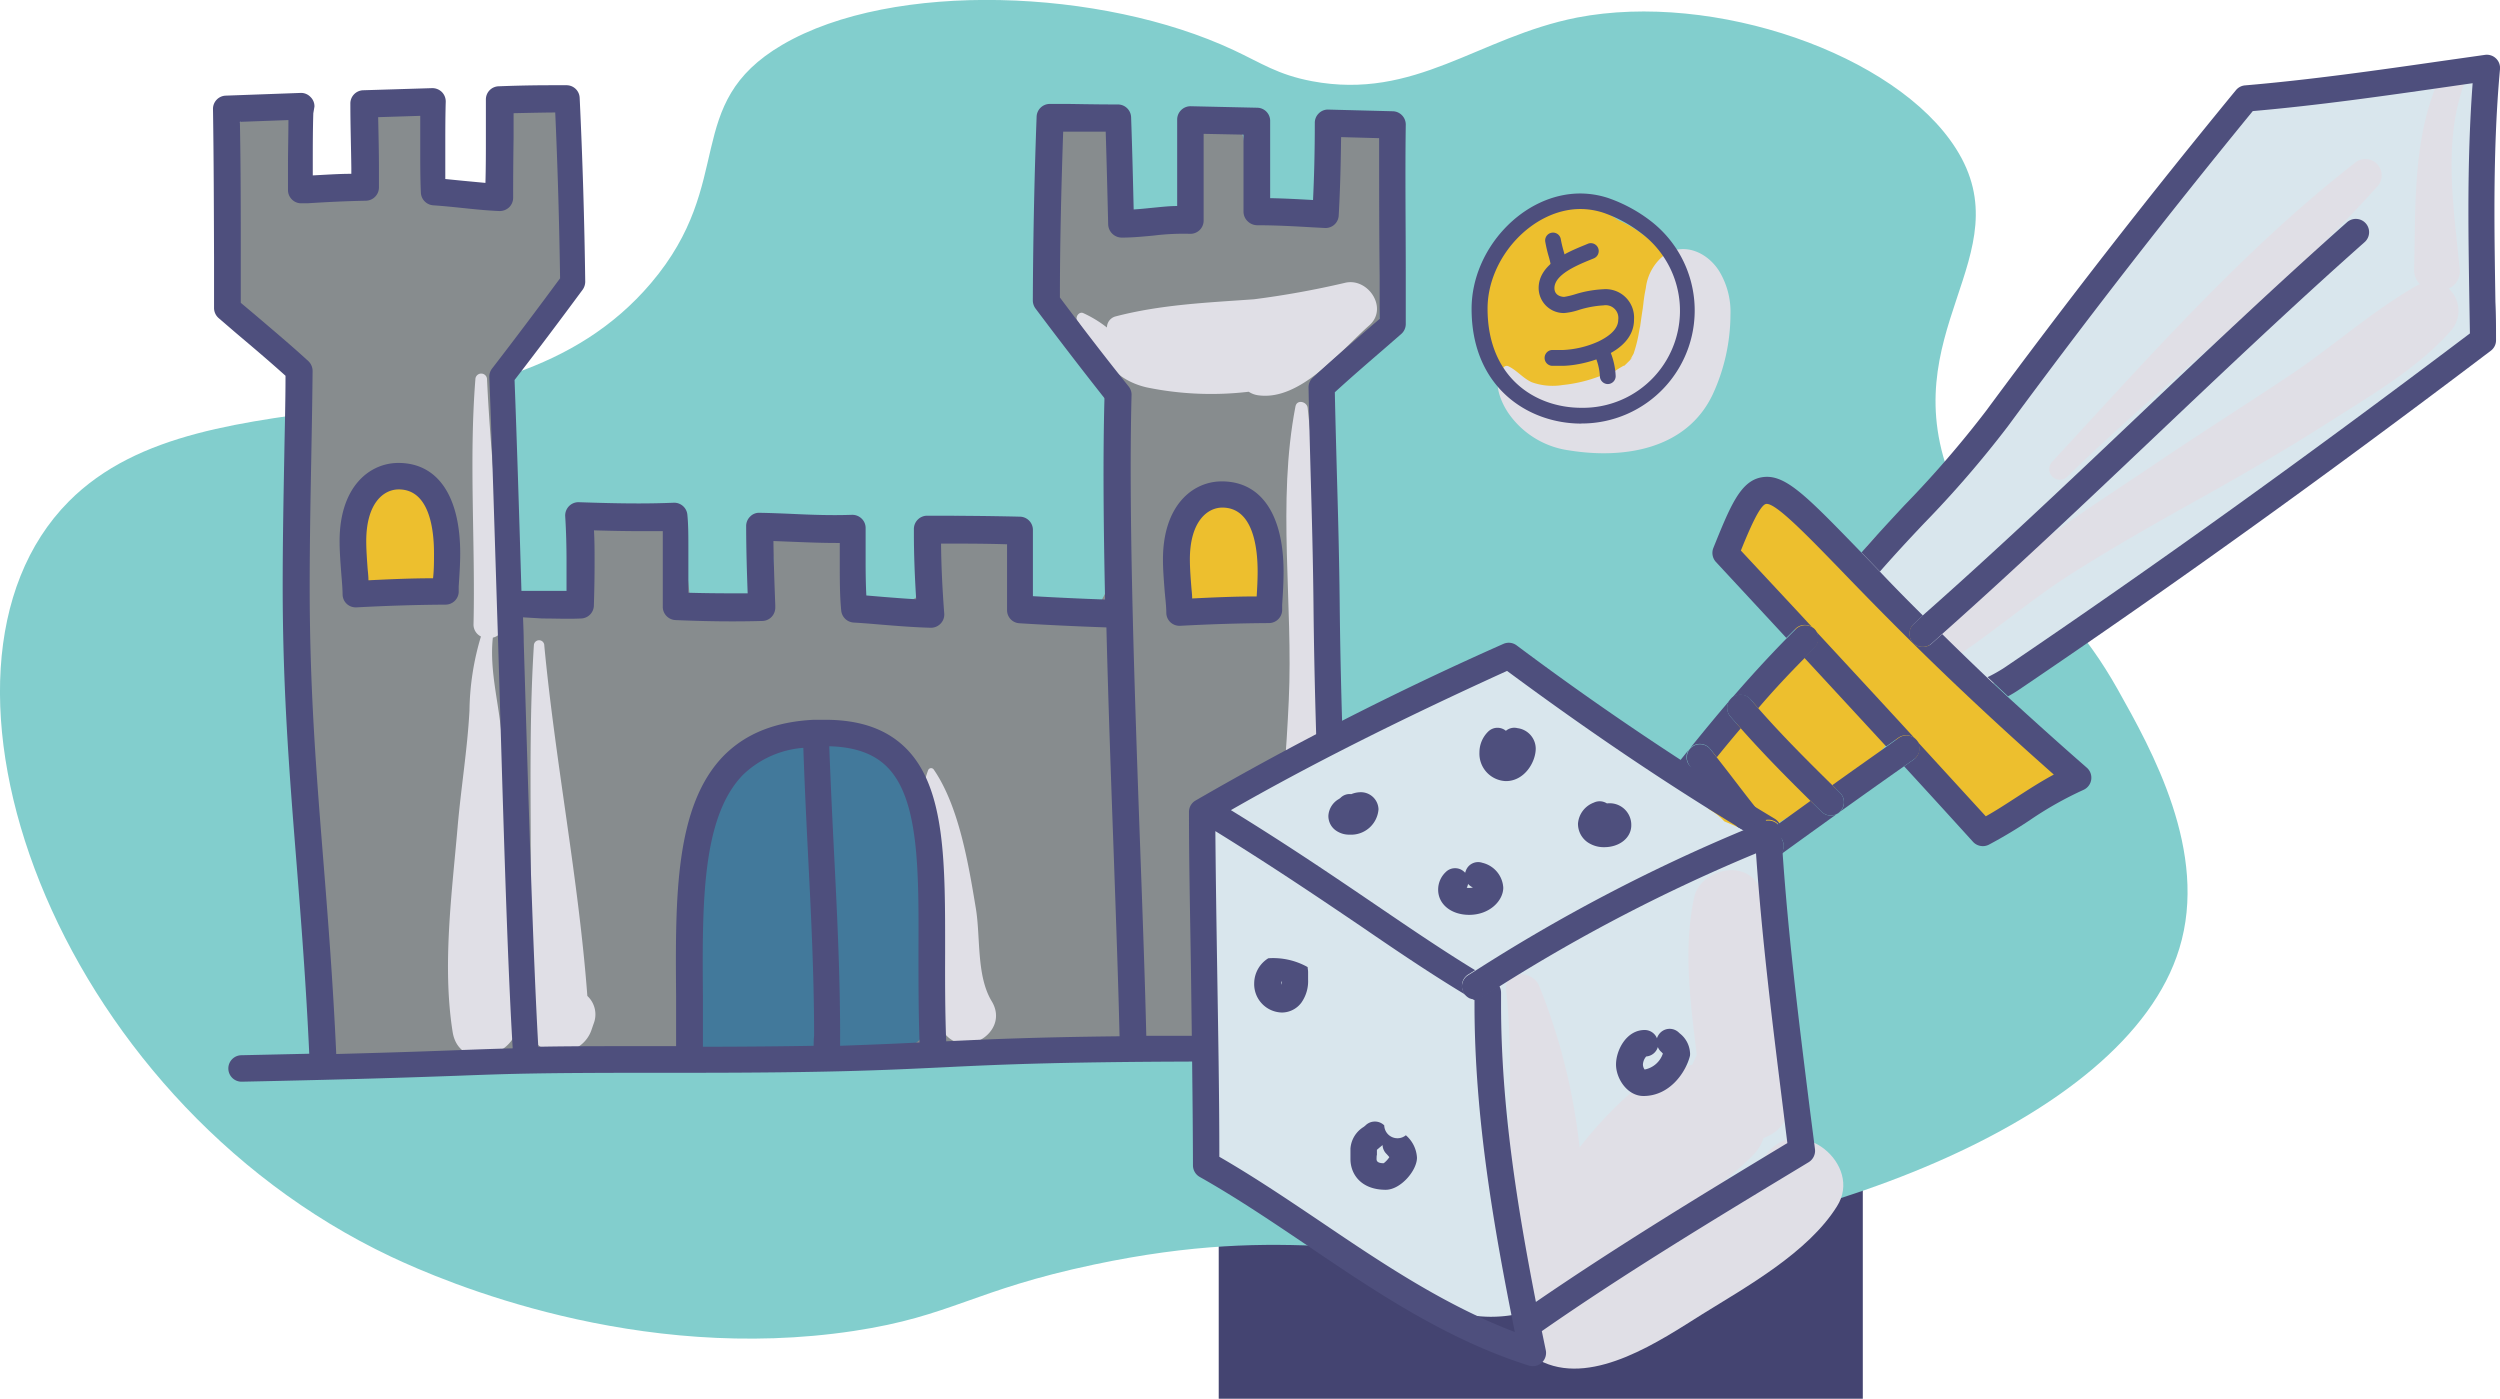<svg xmlns="http://www.w3.org/2000/svg" viewBox="0 0 283.35 158.53"><defs><style>.cls-1{isolation:isolate;}.cls-2{fill:#444471;}.cls-3{fill:#82cecd;}.cls-4{fill:#878c8e;}.cls-5,.cls-6{fill:#d9e6ed;}.cls-5{stroke:#d9e6ed;stroke-miterlimit:10;}.cls-7{fill:#edbf2e;}.cls-8{fill:#42799b;}.cls-9{fill:#e0dfe6;mix-blend-mode:multiply;}.cls-10{fill:#4e4f7d;}</style></defs><title>castle</title><g class="cls-1"><g id="Réteg_12" data-name="Réteg 12"><rect class="cls-2" x="138.13" y="131.53" width="73" height="27"/></g><g id="Réteg_11" data-name="Réteg 11"><path class="cls-3" d="M351.48,376.54c-18.8.91-28.26-3.46-50.59,1.25-13.84,2.92-16.08,5.84-27.25,7.53-24.58,3.72-46.26-5.49-52.46-8.42-38.39-18.17-55.53-66.42-36.52-85.59,15.71-15.83,48.81-4.49,66-24.76,9.77-11.52,3.38-20.26,14.87-27,12.55-7.35,36.28-6.37,51.14.59,3.19,1.49,5,2.79,8.89,3.53,11.73,2.21,18.84-5,30.05-7.21,15.5-3,36.13,4.13,42.94,14.84,7.73,12.16-7.46,20.85-.36,38,4.35,10.52,11.08,9.74,18.73,23.36,3.81,6.79,10.32,18.38,6.95,29.33C417.76,362,380.36,375.15,351.48,376.54Z" transform="translate(-176.87 -234.47)"/></g><g id="Réteg_3" data-name="Réteg 3"><path class="cls-4" d="M333.25,273.6c-.1-4.08.25-8.17.3-12.28a4.63,4.63,0,0,1,.89-2.8,6.41,6.41,0,0,0-.78-.69c-.08-1.32-.12-2.65-.14-4,1.88-1.52,1.28-5.39-1.82-5.39a2.78,2.78,0,0,0-2,.8A2.75,2.75,0,0,0,327.5,252c0,1.9.06,3.78.17,5.66a2.89,2.89,0,0,0-1.26-.26,78.2,78.2,0,0,1-8.17.17c0-2.38-.35-5-.35-6.68,0-3.91-5.7-3.81-6,0a43.62,43.62,0,0,0-.35,7.3.61.61,0,0,0-.07.1c-1,.95-4.62,1.13-7.12.93-.12-.12-.25-.25-.38-.36-.05-.59-.07-1.19-.1-1.78a2.84,2.84,0,0,0-1.54-2.5,18.85,18.85,0,0,0,.05-4.57c-.55-3.81-6.33-2.19-5.78,1.59.26,1.79-.39,4-.42,5.78,0,.56,0,1.14,0,1.72a6.58,6.58,0,0,0-1.27,7c-.06.08-.11.18-.17.27,2.59,4.94,6.77,8.6,7.56,14.51a15.55,15.55,0,0,1,1.14,5.85,4.16,4.16,0,0,1-.81,2.58,3.2,3.2,0,0,1,.13.63,34.19,34.19,0,0,1-.11,10.1,6.57,6.57,0,0,1-1,2.55c.05.3.11.6.17.91l0,.2c-.46,0-.91.1-1.36.15a4.61,4.61,0,0,1-3.07.86c-2.48-.15-5.15-2.64-4.68-5.3.1-.59.19-1.17.25-1.76l-.07,0a3,3,0,0,0-2.2-2.73,3.18,3.18,0,0,0-1.1-.06,5.52,5.52,0,0,0-5.79-1.67,6.52,6.52,0,0,0-1.09.47c0,1.62,0,3.23,0,4.85a4.72,4.72,0,0,1-2.55,4c.05.19.11.38.15.57l-1.45,0a4.8,4.8,0,0,1-1.46.14,4.87,4.87,0,0,1-1.16-.23l-1.43,0-.09-.75a5.46,5.46,0,0,1-2-4.29v-2.55a5.52,5.52,0,0,0-4.32-2,6.52,6.52,0,0,0-4.33,1.87,17.11,17.11,0,0,0,.35,1.79,4.8,4.8,0,0,1-1.74,4.81l.12,1h-2.13l-.17.05a4.88,4.88,0,0,1-2.09-.05h-3.28c-.11-1.18-.24-2.37-.4-3.55a2,2,0,0,1-.11-.32,18.58,18.58,0,0,1-.45-2.34,6.3,6.3,0,0,0-5.91-3.23c-4-.61-8.5,2.36-6.66,7.15a5.73,5.73,0,0,1,.48,1.72c-1.6-.14-3.19-.3-4.79-.5a4.56,4.56,0,0,0-3.25.75c-.29-1.69-.61-3.38-1-5.05a47.19,47.19,0,0,0-.26-12.34A40,40,0,0,1,240,267.33a5,5,0,0,0,.92-2.06c2.12-2.42,1.53-5.88-.39-8,0-3-.07-5.94-.27-8.91-.24-3.83-6.25-3.86-6,0,.16,2.43.24,4.85.26,7.27a6.69,6.69,0,0,0-1.18.57,3.58,3.58,0,0,1-3.47.52,6,6,0,0,0-2.8-.12,7.71,7.71,0,0,0-1.74-.67c-.15-2.26-.24-4.52-.25-6.78,0-3.86-6-3.87-6,0q0,3.21.23,6.42a34.12,34.12,0,0,0-9.09,1.14,34.18,34.18,0,0,0-.44-4.39c1.79-1.93.2-5.9-2.94-5h0a3,3,0,0,0-3.46,3.49c-.36,1.1-.55,2.34-.9,3.61a10,10,0,0,0,.82,7c0,.05-.07.1-.1.16a9.37,9.37,0,0,0,.16,9.27c2.06,3.33,4.8,3.51,8.2,4.39-.84,6.56-.4,13.49-.15,19.89.08,2,.2,4,.32,6a5.16,5.16,0,0,0-.44,2.12l.61,47c.07,4.82,6.44,8.14,10,4.46a34,34,0,0,0,7.11-.57,2.07,2.07,0,0,0,.86-.37c.56.08,1.08.15,1.49.18l3,.18a5.82,5.82,0,0,0,7.17,1.15c.21-.11.43-.2.64-.29a8.09,8.09,0,0,1,1.74-.38q12.09.45,24.17.15c11.61-.31,23.18-1.18,34.7-2.51,5.39.29,10.75.32,16.12.1a5.43,5.43,0,0,0,5.18,3.17c4.49,0,6.37-4.06,5.63-7.46a5.36,5.36,0,0,0,.1-3.59,44.44,44.44,0,0,1-2.4-16.26,5,5,0,0,0,1.74-4.52,330.51,330.51,0,0,1-1.23-33.45,5.36,5.36,0,0,0-2.58-4.9q.14-3.23.37-6.44A16.89,16.89,0,0,0,333.25,273.6Z" transform="translate(-176.87 -234.47)"/></g><g id="Réteg_4" data-name="Réteg 4"><path class="cls-5" d="M453.38,243.22a10.12,10.12,0,0,0-3.42.18l-.84.19a9.6,9.6,0,0,0-6.57,1.21c-.31.2-.61.41-.9.64s-.83.15-1.25.2l-.51.06a7.3,7.3,0,0,0-2-.37,10.27,10.27,0,0,0-10,4.77l-1,2.39c0,.08,0,.16-.05.24-1.51,1.71-2.62,3.75-4,5.56-1.75,2.34-3.89,4.4-5.69,6.7-1.27,1.62-2.43,3.31-3.54,5a2.8,2.8,0,0,0-3.34,1.28c-2.07,3.44-4.06,6.92-6,10.42a1.58,1.58,0,0,1-.15.12,11.55,11.55,0,0,0-4.73,7,9,9,0,0,0-3,3.16l-.15.1c-.56.34-1.13.63-1.71.93l-.55.19c-4.75,1.6-7.84,5.9-7.16,11,.6,4.48,4.87,9.19,9.82,8.67.91-.1,1.79-.23,2.65-.4v0l.26-.1a17.56,17.56,0,0,0,4.78-1.68,13.27,13.27,0,0,0,1.52-.64,24.91,24.91,0,0,0,6.56-5,11.38,11.38,0,0,0,1-1.22,90.48,90.48,0,0,0,17.62-13.28,66,66,0,0,0,11.34-8.66c3.22-3,7.68-3.35,10.75-6.42l.26-.28a3.08,3.08,0,0,0,1.49-.65c2.46-1.94,2.38-4.93,2.31-7.79-.08-3.19-.18-6.38-.27-9.57l.27-1.11a10.83,10.83,0,0,0,.3-2.54,2.77,2.77,0,0,0,.71-1.8q.06-3.18.14-6.36C458.45,242.5,455.1,241.77,453.38,243.22Z" transform="translate(-176.87 -234.47)"/><path class="cls-6" d="M454.06,265.84a18.38,18.38,0,0,0-6.17,4.09,67.12,67.12,0,0,1-8,4.32,3.3,3.3,0,0,0-2,2.33c-.84.58-1.64,1.22-2.46,1.89a3.52,3.52,0,0,0-1.21,1.78c-.34.21-.68.42-1,.61-1.69,1-3.41,1.82-5.07,2.74a4.26,4.26,0,0,0-1,.12c-2.52.62-4.62,2.93-6.27,4.8a41.86,41.86,0,0,1-6,5.62c-4.09,3.13-.73,9,4,6.91a18.58,18.58,0,0,0,6.81-5.13,7.91,7.91,0,0,0,.9-.3,11,11,0,0,0,3.88-2.9,3.69,3.69,0,0,0,.81-.38l4.79-3.21a4.31,4.31,0,0,0,.91-.83,87.54,87.54,0,0,0,8.33-5.37c1.86-1.45,3.77-2.9,5.49-4.53.71-.66,1.38-1.48,2.09-2.28,1.71-1.13,3.39-2.31,5-3.59C461.09,270.08,457.69,264.51,454.06,265.84Z" transform="translate(-176.87 -234.47)"/></g><g id="Réteg_5" data-name="Réteg 5"><path class="cls-7" d="M408.48,319.5c-4.43-2.12-6.9-5.49-10.3-8.59-1.51-1.87-3-3.77-4.58-5.59a23.48,23.48,0,0,0-2.11-2,27.14,27.14,0,0,0-3.09-3,8,8,0,0,1-1.06-1.54l-.24-.62a3.12,3.12,0,0,0-2.25-2c-1.3-2.19-2.9-4.32-5.13-4.9a4.65,4.65,0,0,0-4.51,1.16,3.07,3.07,0,0,0-1.15,1.75,4.86,4.86,0,0,0-.25.79,3.11,3.11,0,0,0,1.38,3.38l0,0a32,32,0,0,0,7.52,9.81c-4.41,1.13-6.49,5.69-9.66,9.08A11.74,11.74,0,0,0,370,322l-.1.05a28.83,28.83,0,0,1-3.07,1.94,2.91,2.91,0,0,0-.28,4.87l0,.08a3.16,3.16,0,0,0-2.35-1.1,10.77,10.77,0,0,0-2.68.31,2.61,2.61,0,0,0-2.7.14c-.64.43-1.27.79-1.82,1.17a2.57,2.57,0,0,0-2.28,2.1v0c-2.57,2.24-4,5.29-2.48,8.63a4.37,4.37,0,0,0,4.29,2.56c1.56,2.2,4,3.5,7.62,2.85a10.39,10.39,0,0,0,1.86-.54,2.71,2.71,0,0,0,2.83-1.47c3.8-2.51,6.67-6.8,2.78-10.34l.87-3.34a5.44,5.44,0,0,0,1.52-.18,19.55,19.55,0,0,0,5.34-2.55A36.82,36.82,0,0,0,389,320.6l.36-.34.18-.18a17.94,17.94,0,0,0,1.33-1.41l.21-.22h0c.12-.14.24-.28.35-.43a36,36,0,0,0,7.28,5.9c.49.73,1,1.48,1.4,2.25,1.28,2.3,3.76,1.72,4.9.06a11.74,11.74,0,0,0,3.52-1.54C410.25,323.57,410.61,320.52,408.48,319.5Z" transform="translate(-176.87 -234.47)"/><path class="cls-7" d="M367.14,268.62a5.45,5.45,0,0,0-2.62-6.32,13.41,13.41,0,0,0-4.24-2.87l-.95-.63a7.12,7.12,0,0,0-6.56-.71h-.3a3.94,3.94,0,0,0-3.41,2.25,13.22,13.22,0,0,0-3.75,5.67c-.88,2.77-1.84,6.7,0,9.24a15,15,0,0,0,8.53,5,3.14,3.14,0,0,0,.9.81c2.86,1.7,5.75,0,8-2.71a9,9,0,0,0,4.32-9.55Z" transform="translate(-176.87 -234.47)"/><path class="cls-7" d="M320.12,298.52c-.12-.26-.23-.51-.35-.76a19.33,19.33,0,0,0-.36-4.29,3.92,3.92,0,0,0-2.79-2.79,4.12,4.12,0,0,0-3.89,1,5,5,0,0,0-1.79,4.34,4.55,4.55,0,0,0-.85,2.37,8.5,8.5,0,0,0,.91,4.14c.8,1.81,2.78,2.21,4.48,1.74a3.49,3.49,0,0,0,3.2-.3A4.11,4.11,0,0,0,320.12,298.52Z" transform="translate(-176.87 -234.47)"/><path class="cls-7" d="M226.43,294.69c0-.06,0-.12,0-.17a8,8,0,0,0-.24-1.1l0-.08a4,4,0,0,0-2.85-4.54,4.07,4.07,0,0,0-4.92,2.8,35.42,35.42,0,0,0-1.07,4.53s0,0,0,.05c-.43,1.9.58,4.58,2.8,4.92l.48.06a4.06,4.06,0,0,0,1.89,1.06A4.56,4.56,0,0,0,228,299,4.21,4.21,0,0,0,226.43,294.69Z" transform="translate(-176.87 -234.47)"/></g><g id="Réteg_9" data-name="Réteg 9"><path class="cls-8" d="M282.91,348.77a90.06,90.06,0,0,0-1.57-11.18c.43-2.11,1.21-4.29,1.1-6.39-.28-5.42-3.64-13-9.78-13.47s-12.6,1.09-14.62,7.19c-1.77,5.35-4,14.12-2.47,20.36-2.54,2.51-1.41,7.09,2.13,8.5,2.86,1.13,6.39.28,9.38,0l8.55-.75c1.69,1.43,4.76.58,6.11-1.48A3.34,3.34,0,0,0,282.91,348.77Z" transform="translate(-176.87 -234.47)"/></g><g id="SHADOW"><path class="cls-9" d="M436,277.27c-4.83,3.21-9.73,6.31-14.54,9.56-8.7,5.88-19.29,12.27-25.6,20.83-.8,1.09.75,2.51,1.82,1.82,4.81-3.07,9.12-6.9,14-10s9.93-5.95,15-8.77c4.82-2.7,9.57-5.47,14.22-8.44s10.09-6.12,13.78-10.35a3.37,3.37,0,0,0-.29-4.74,2.11,2.11,0,0,0,1.26-2.21c-.67-7.12-2-14.79.75-21.63.57-1.45-1.8-2.43-2.52-1.06-3.61,6.93-3.2,15.09-3.39,22.69a2.26,2.26,0,0,0,.65,1.71c-.12.06-.24.1-.36.17C445.55,269.83,441,274,436,277.27Z" transform="translate(-176.87 -234.47)"/><path class="cls-9" d="M443.69,253c-12.48,9.7-23.5,22.2-34.21,33.79a1.2,1.2,0,0,0,1.7,1.7c11.4-11.13,24.54-21,35.13-32.88A1.85,1.85,0,0,0,443.69,253Z" transform="translate(-176.87 -234.47)"/><path class="cls-9" d="M237.38,307.61c-.89,14.16.23,28.35-.88,42.51a3.59,3.59,0,0,0,3.57,3.57l.48,0a3.68,3.68,0,0,0,3.39-2.58l.2-.58a2.86,2.86,0,0,0-.7-3.18c-1-13.31-3.62-26.44-4.88-39.71A.59.59,0,0,0,237.38,307.61Z" transform="translate(-176.87 -234.47)"/><path class="cls-9" d="M282.06,321.78c-2,5.38.62,12.06.68,17.67,0,3.53-1,8.6.94,11.78,2.15,3.56,7.76.31,5.59-3.28-1.75-2.9-1.25-7.25-1.8-10.54-.82-4.94-1.9-11.55-4.77-15.72A.36.36,0,0,0,282.06,321.78Z" transform="translate(-176.87 -234.47)"/><path class="cls-9" d="M306.85,278.38a36.21,36.21,0,0,0,11.55.49,2.55,2.55,0,0,0,1.06.4c4.79.68,9.3-5,12.59-7.91,2.24-1.95-.15-5.52-2.8-4.82A102.16,102.16,0,0,1,319,268.39c-5.26.38-10.53.59-15.72,1.95a1.31,1.31,0,0,0-.95,1.25,13.22,13.22,0,0,0-2.7-1.64c-.47-.19-.93.46-.66.86C301.29,274.18,302.63,277.41,306.85,278.38Z" transform="translate(-176.87 -234.47)"/><path class="cls-9" d="M228.73,328.27c-.65,7.49-1.74,15.69-.56,23.15.76,4.85,8.14,2.79,7.38-2-1.05-6.64-.88-13.48-1.22-20.18-.19-3.75-.32-7.51-.6-11.25s-1.41-7.49-1-11.25a1.48,1.48,0,0,0,1.17-1.55c-.25-9.27-1.4-18.46-1.83-27.72a.66.66,0,0,0-1.32,0c-.73,9.26,0,18.46-.21,27.72a1.5,1.5,0,0,0,.84,1.42,30.34,30.34,0,0,0-1.3,8.42C229.84,319.44,229.11,323.84,228.73,328.27Z" transform="translate(-176.87 -234.47)"/><path class="cls-9" d="M319.78,348.77c-.53,4.77,7.74,5,7.58,0-.74-22.74.19-45.39-2.28-68.07-.07-.71-1.21-1-1.38-.18-2.11,10.92-.25,22.28-.76,33.32C322.41,325.47,321.05,337.2,319.78,348.77Z" transform="translate(-176.87 -234.47)"/><path class="cls-9" d="M371,279.15a21.69,21.69,0,0,0,2-9,8.91,8.91,0,0,0-1.27-4.94c-1.25-2-3.74-3.27-6-2a5.55,5.55,0,0,0-2.32,3.9,17.53,17.53,0,0,0-.28,1.76c0,.14-.18,1,0,.17-.15.83-.26,1.68-.38,2.52,0-.17-.17.9-.22,1.11a15.51,15.51,0,0,1-.51,1.89l-.41.73c.1-.17.62-.63-.09.1l-.6.58c.25-.26-.78.4-1,.54l-.58.21-1.16.39a16.54,16.54,0,0,1-4.21,1,7,7,0,0,1-3.47-.31c-1-.44-1.68-1.34-2.65-1.81a.44.44,0,0,0-.5.06c-1.49,1.36-.44,3.9.5,5.27a10,10,0,0,0,6.82,4.19C360.9,286.53,368.05,285.42,371,279.15Z" transform="translate(-176.87 -234.47)"/></g><g id="Réteg_7" data-name="Réteg 7"><path class="cls-10" d="M375.29,313.75c.28.33.57.64.85,1,1.7-2,3.45-3.86,5.27-5.7.36-.37.71-.75,1.08-1.11a1.5,1.5,0,1,0-2.11-2.13l-1,1c-2.21,2.25-4.33,4.58-6.36,6.94l.17-.18A1.51,1.51,0,0,1,375.29,313.75Z" transform="translate(-176.87 -234.47)"/><path class="cls-10" d="M394.19,318.46a2,2,0,0,0-.19-.22,1.51,1.51,0,0,0-1.9-.15l-1.4,1c-2.07,1.46-4.14,2.92-6.16,4.37l.89.88a1.5,1.5,0,0,1,0,2.12,1.52,1.52,0,0,1-1.08.45,1.5,1.5,0,0,1-1-.42l-1.28-1.25-4.3,3.1.88,1a1.49,1.49,0,0,1-.14,2.12,1.46,1.46,0,0,1-1,.37,1.48,1.48,0,0,1-1.13-.51c-.36-.41-.71-.83-1.06-1.25-.75.53-1.47,1.06-2.19,1.58l-1.5,1.1a1.49,1.49,0,0,0-.33,2.09,1.5,1.5,0,0,0,2.1.33l.81-.59c5.57-4.06,12-8.71,18.52-13.3l1.08-.76A1.5,1.5,0,0,0,394.19,318.46Z" transform="translate(-176.87 -234.47)"/><path class="cls-10" d="M368.36,321.22c.39.49.77,1,1.16,1.49.56.72,1.12,1.43,1.67,2.15,1.33,1.74,2.7,3.52,4.14,5.24.35.42.7.84,1.06,1.25a1.48,1.48,0,0,0,1.13.51,1.46,1.46,0,0,0,1-.37,1.49,1.49,0,0,0,.14-2.12l-.88-1c-1.44-1.72-2.84-3.53-4.19-5.29-.7-.92-1.41-1.83-2.12-2.74-.25-.31-.49-.64-.75-.95a1.49,1.49,0,0,0-2.1-.24,1.34,1.34,0,0,0-.21.2A1.51,1.51,0,0,0,368.36,321.22Z" transform="translate(-176.87 -234.47)"/><path class="cls-10" d="M212.51,246.55a1.46,1.46,0,0,0-.45-1.09A1.48,1.48,0,0,0,211,245l-8.55.31a1.5,1.5,0,0,0-1.44,1.52c.09,5.68.1,11.46.12,17v5.56a1.52,1.52,0,0,0,.53,1.14l2,1.72c1.85,1.56,3.75,3.17,5.57,4.81,0,3-.09,6.09-.14,9.13-.09,4.81-.18,9.78-.18,14.7,0,11.75.76,21.24,1.56,31.29.53,6.72,1.08,13.67,1.45,21.72l-7.67.17a1.5,1.5,0,0,0,0,3c14-.29,20.16-.52,24.65-.68,5.87-.22,8.82-.33,22.36-.33h3.49c16.2,0,22.33-.3,28.82-.61,6.77-.33,13.77-.67,33.19-.67,8.09,0,14.33.26,20.23.84a1.52,1.52,0,0,0,1.64-1.35,1.5,1.5,0,0,0-1.35-1.64c-2.35-.23-4.75-.41-7.29-.54-.09-9-.37-16.88-.63-24.46s-.56-15.65-.65-24.87c-.05-4.91-.18-9.87-.32-14.67-.08-3.06-.17-6.11-.23-9.16,1.8-1.65,3.69-3.28,5.52-4.86l2-1.74a1.51,1.51,0,0,0,.52-1.14l0-5.53c0-5.59-.08-11.38,0-17.07a1.51,1.51,0,0,0-1.46-1.51l-7.31-.19a1.45,1.45,0,0,0-1.08.42,1.48,1.48,0,0,0-.46,1.07c0,3.42-.08,6.2-.2,8.76-1.58-.09-3.2-.18-4.86-.21v-.37c0-1,0-2,0-3s0-2,0-3q0-1.17,0-2.34a1.49,1.49,0,0,0-1.46-1.54l-7.55-.17a1.52,1.52,0,0,0-1.53,1.48c0,.71,0,1.42,0,2.13,0,1.74,0,3.22,0,4.7,0,1,0,2,0,3-1,0-2,.13-3,.22-.66.07-1.29.13-1.93.17-.07-3.05-.16-6.76-.29-10.45a1.5,1.5,0,0,0-1.47-1.45c-3.18,0-5.27-.07-6.21-.06l-1.55,0a1.5,1.5,0,0,0-1.48,1.44c-.26,6.93-.4,13.94-.43,20.83a1.55,1.55,0,0,0,.3.91c2.68,3.57,5.24,6.9,7.82,10.17-.18,6.58-.11,14.48.07,22.82-2.68-.09-5.81-.24-8.18-.38v-7.51a1.5,1.5,0,0,0-1.47-1.5c-3.65-.09-7.21-.11-10.52-.11a1.51,1.51,0,0,0-1.5,1.49v.49c0,2.33.09,4.79.26,7.49-1.25-.07-2.52-.17-3.76-.27l-1.89-.16c-.06-1.21-.08-2.51-.08-3.92,0-1.23,0-2.46,0-3.69a1.48,1.48,0,0,0-.45-1.1,1.52,1.52,0,0,0-1.11-.43c-2.29.08-4.61,0-6.86-.11-1.19-.05-2.39-.1-3.59-.12a1.4,1.4,0,0,0-1.08.43,1.49,1.49,0,0,0-.45,1.07c0,2.55.08,5.12.17,7.63-2.19,0-4.36,0-6.72-.07v-1c0-.63,0-1.26,0-1.89s0-1.27,0-1.91c0-1.62,0-2.86-.11-4a1.5,1.5,0,0,0-1.56-1.4c-1.23.05-2.53.08-4,.08-2.19,0-4.35-.06-6.74-.14a1.49,1.49,0,0,0-1.13.46,1.52,1.52,0,0,0-.42,1.13c.1,1.59.15,3.28.15,5.17,0,1.1,0,2.2,0,3.29-.94,0-1.87,0-2.81,0l-2.3,0c-.26-8.82-.52-17.06-.78-23.9,2.54-3.29,5.07-6.65,7.72-10.24a1.59,1.59,0,0,0,.29-.91c-.09-6.89-.3-13.9-.63-20.83a1.49,1.49,0,0,0-1.49-1.43h-1.56c-.92,0-3,0-6.12.12a1.49,1.49,0,0,0-1.46,1.49c0,1.41,0,2.82,0,4.23,0,1.74,0,3.49-.05,5.23l-2.55-.24-2-.2c0-1.17,0-2.38,0-3.67,0-1.7,0-3.4.05-5.1a1.52,1.52,0,0,0-.45-1.1,1.54,1.54,0,0,0-1.1-.43l-7.81.24a1.5,1.5,0,0,0-1.45,1.53c0,2.42.08,4.85.11,7.27v.67c-1.47,0-2.93.11-4.37.18v-1.22c0-1.94,0-3.88.06-5.82ZM269.09,353c-3.37.06-7.43.1-12.55.11,0-.44,0-.88,0-1.32,0-1.44,0-2.88,0-4.31-.08-10.51-.17-20.44,4.6-25.25a11.08,11.08,0,0,1,6.78-3c.13,3.9.32,7.84.51,11.66.35,6.88.71,14,.71,20.95C269.1,352.22,269.09,352.62,269.09,353Zm3-.06c0-.38,0-.76,0-1.14,0-7-.36-14.18-.71-21.1-.19-3.82-.38-7.76-.52-11.65,2.91.08,5.06.84,6.56,2.35,3.62,3.63,3.59,11.66,3.55,20.95,0,3.31,0,6.73.12,10.27C278.47,352.76,275.7,352.87,272.09,353ZM297,268.19c0-6.23.16-12.54.37-18.8h.12c.75,0,2.37,0,4.7,0,.12,3.83.21,7.58.28,10.51A1.55,1.55,0,0,0,304,261.4c1.23,0,2.44-.12,3.62-.23a27.44,27.44,0,0,1,4.09-.2,1.5,1.5,0,0,0,1.58-1.5c0-1.7,0-3.15,0-4.6s0-2.94,0-4.66v-.57l4.52.09v.92c0,1,0,2,0,3s0,2,0,3c0,.6,0,1.21,0,1.81a1.51,1.51,0,0,0,.47,1.09,1.58,1.58,0,0,0,1.11.45c2.09,0,4.23.12,6.31.24l1.33.07a1.49,1.49,0,0,0,1.57-1.42c.15-2.66.23-5.44.27-8.88l4.31.12c0,5.23,0,10.52.06,15.65l0,4.83-1.49,1.28c-2,1.74-4.11,3.54-6.09,5.39a1.47,1.47,0,0,0-.48,1.13c.06,3.28.15,6.56.24,9.85.14,4.79.27,9.74.32,14.62.09,9.25.37,17.23.65,24.95.26,7.51.54,15.29.63,24.22-3.12-.12-6.47-.18-10.23-.18s-7.11,0-10,0c-.13-5.73-.39-13-.67-20.7-.64-17.79-1.36-38-1-51.89a1.49,1.49,0,0,0-.32-1C302.22,275.07,299.67,271.75,297,268.19Zm-58.65,36.38c1.45,0,2.91.07,4.37,0a1.5,1.5,0,0,0,1.46-1.46c.05-1.6.08-3.21.08-4.82,0-1.32,0-2.55-.07-3.71,1.79.05,3.49.09,5.21.09.91,0,1.77,0,2.59,0,0,.7,0,1.47,0,2.37,0,.63,0,1.26,0,1.89s0,1.27,0,1.91q0,1.23,0,2.46a1.51,1.51,0,0,0,1.44,1.45c3.53.15,6.64.19,9.85.1a1.49,1.49,0,0,0,1.05-.47,1.53,1.53,0,0,0,.41-1.09v-.23c-.09-2.38-.18-4.83-.21-7.27l2,.08c1.8.07,3.65.15,5.52.14,0,.73,0,1.46,0,2.19,0,2,0,3.77.16,5.43a1.51,1.51,0,0,0,1.4,1.4c1.06.06,2.11.15,3.17.24,1.82.15,3.7.3,5.58.35a1.51,1.51,0,0,0,1.12-.47,1.49,1.49,0,0,0,.41-1.15c-.22-2.89-.34-5.49-.36-7.92,2.4,0,4.91,0,7.48.08v7.46a1.48,1.48,0,0,0,1.4,1.49c2.49.16,6.54.36,9.86.47.21,8.51.53,17.37.83,25.71.27,7.67.53,14.92.66,20.63-9.71.11-14.84.34-19.65.57-.13-3.46-.13-6.84-.12-10.11,0-10,.08-18.56-4.42-23.08-2.18-2.18-5.18-3.25-9.18-3.25-.34,0-.66,0-1,0h-.12l-.15,0c-4.33.21-7.66,1.53-10.15,4-5.65,5.69-5.56,16.23-5.47,27.39,0,1.42,0,2.85,0,4.28,0,.44,0,.88,0,1.32h-2.25c-6.28,0-10.29,0-13.37.07-.6-10.55-1.13-28.5-1.65-45.9,0-.93-.05-1.85-.08-2.77Zm-20-47.35a1.51,1.51,0,0,0,1.47-1.52l0-2.15c0-1.94-.05-3.87-.09-5.8l4.77-.15c0,1.19,0,2.39,0,3.58,0,1.82,0,3.49.07,5.1a1.51,1.51,0,0,0,1.39,1.46c1.07.07,2.14.18,3.21.29,1.4.15,2.86.3,4.3.36a1.56,1.56,0,0,0,1.1-.42,1.51,1.51,0,0,0,.46-1.08v-.22q0-3.29.05-6.58c0-.93,0-1.86,0-2.79,2.31-.05,3.86-.08,4.6-.08h.12c.28,6.26.46,12.57.55,18.79-2.64,3.58-5.16,6.93-7.7,10.22a1.49,1.49,0,0,0-.32,1c.33,8.39.64,19,1,30.19.52,17.36,1,35.26,1.65,45.87-2.09.05-3.89.12-6.1.2-3.13.12-7.07.26-13.9.44-.37-8.13-.92-15.12-1.46-21.89-.8-10-1.55-19.42-1.55-31.05,0-4.89.09-9.85.18-14.64.06-3.28.12-6.56.15-9.84a1.55,1.55,0,0,0-.49-1.12c-2-1.83-4.12-3.61-6.15-5.34l-1.5-1.26V263.9c0-5.12,0-10.4-.1-15.62l5.5-.2c0,1.72-.05,3.43-.05,5.14,0,.94,0,1.88,0,2.82a1.5,1.5,0,0,0,.48,1.07,1.47,1.47,0,0,0,1.1.4l.66,0C213.89,257.37,216.15,257.26,218.36,257.22Z" transform="translate(-176.87 -234.47)"/><path class="cls-10" d="M372.52,335.49a1.48,1.48,0,0,1-1.21-.62,1.49,1.49,0,0,1,.33-2.09l1.5-1.1a11.75,11.75,0,0,0-6.64-5.13l-1.41,1.81a1.49,1.49,0,0,1-1.18.58,1.45,1.45,0,0,1-.92-.32,1.5,1.5,0,0,1-.27-2.1l.53-.67a14.12,14.12,0,0,0-1.59-.09,16.8,16.8,0,0,0-3.74.44c-4.34,1-7.14,4.94-7.14,10,0,9.84,8.91,12.06,12,12.06,9.55,0,11.62-9.3,11.62-11.6a10.27,10.27,0,0,0-.21-2l-.81.59A1.48,1.48,0,0,1,372.52,335.49Zm-9.71,9.75c-2.35,0-9-1.67-9-9.06,0-2.86,1.26-6.22,4.83-7.06a13.56,13.56,0,0,1,3.05-.36c4.74,0,9.77,2.76,9.77,7.88C371.43,338.05,369.93,345.24,362.81,345.24Z" transform="translate(-176.87 -234.47)"/><path class="cls-10" d="M363,328.62a1.45,1.45,0,0,0,.92.32,1.49,1.49,0,0,0,1.18-.58l1.41-1.81q1.47-1.89,3-3.84c-.39-.5-.77-1-1.16-1.49a1.48,1.48,0,0,1,0-1.87c-1.78,2.21-3.49,4.39-5.12,6.5l-.53.67A1.5,1.5,0,0,0,363,328.62Z" transform="translate(-176.87 -234.47)"/></g><g id="Réteg_6" data-name="Réteg 6"><path class="cls-6" d="M380.91,359.74c-.17-2.21-1.64-4.31-2.11-6.5-.59-2.8-.59-5.74-1-8.58A23.56,23.56,0,0,0,377,341c.32-3.33,1-7.5-.41-10.27-.92-1.75-2.56-2.47-4.28-3.16a7.44,7.44,0,0,0-1.79-1.41c-2.25-3.78-5.18-5.32-9.23-6.86-4.72-1.79-6.53-6.59-10.82-8.76-4.55-2.3-8.15,1.64-11.84,3.77-4.86,2.79-10.15,4.64-15.16,7.08a37.95,37.95,0,0,0-4.53,1.81,7.58,7.58,0,0,0-1.55.3,4.12,4.12,0,0,0-2.94,3.86v0a18.83,18.83,0,0,0-2.51,8.2c.18,1.28.35,2.57.52,3.85.05.16.11.31.16.47a16.89,16.89,0,0,0,.69,4.49c0-.07,0,0,.1.17,0,6.92.13,13.84.19,20.76A4,4,0,0,0,319,369c.31.34.62.69,1,1,3.23,3,5.64,3.67,8.27,6.11a23.64,23.64,0,0,0,10.06,5.56,14.93,14.93,0,0,0,14.8.16c6.36-3.55,13.62-6.73,18.81-12,.2-.2.37-.42.56-.63a4.28,4.28,0,0,0,1.47-.45C377.12,367.08,381.24,363.82,380.91,359.74Z" transform="translate(-176.87 -234.47)"/></g><g id="Réteg_10" data-name="Réteg 10"><path class="cls-9" d="M355.55,380.63c.88-.93,1.69-1.89,2.49-2.87a86.44,86.44,0,0,0,9.25-5.75,5.24,5.24,0,0,0,1.54-.91c2.24-1.87,4.6-3.56,6.66-5.64a4.83,4.83,0,0,0,1.25-2l.63-.28c2.22-1.08,2.69-3.66,2.37-5.82-.22-1.43-.43-2.86-.64-4.29,1.63-6.54,1.12-13.29-3.22-18.72-2-2.46-6.42-1-7,1.86-1.25,5.83-.41,11.89.3,17.83-.17.38-.34.75-.52,1.12a4,4,0,0,0-3.11,2.5,4.93,4.93,0,0,0-4.41,1.17,45.52,45.52,0,0,0-5.24,5.7,68.7,68.7,0,0,0-4.6-18.36c-.74-1.75-4-1.83-3.72.51,1.06,10-.14,20.5-.2,30.55C347.32,381.31,352.67,383.68,355.55,380.63Z" transform="translate(-176.87 -234.47)"/><path class="cls-9" d="M377.21,365.11c-6.65,8.11-17.21,12.45-25.4,18.66-1.55,1.17-2.27,4.11,0,5.11,5.82,2.58,13.26-2.48,18-5.46,5.06-3.14,12-7,15.26-12.22C388.09,366.47,380.88,360.64,377.21,365.11Z" transform="translate(-176.87 -234.47)"/></g><g id="Réteg_1" data-name="Réteg 1"><path class="cls-10" d="M312.08,366.56a1.51,1.51,0,0,0,.76,1.3c4.22,2.38,8.32,5.16,12.3,7.84,7.7,5.21,15.67,10.59,25,13.54a1.47,1.47,0,0,0,.46.07,1.5,1.5,0,0,0,1.47-1.8l-.45-2.17c9.45-6.58,19.47-12.63,29.16-18.49l1.09-.66a1.52,1.52,0,0,0,.71-1.47L382,360.2c-1.3-10.37-2.64-21.09-3.26-31.74a1.48,1.48,0,0,0-.73-1.2,346.59,346.59,0,0,1-29.24-19.64,1.5,1.5,0,0,0-1.51-.17,366.11,366.11,0,0,0-34.9,17.76,1.48,1.48,0,0,0-.73,1.3c0,5.88.13,11.73.22,17.57C311.94,351.44,312.06,359.05,312.08,366.56ZM342.81,347a1.49,1.49,0,0,1,.45-2.07l.8-.5c-3.48-2.12-7.07-4.55-11.11-7.3-4.77-3.24-10.12-6.88-16.57-10.84,8.87-5.08,18.91-10.14,31.3-15.78,9.24,6.84,18,12.75,26.69,18,.77-.32,1.54-.65,2.32-1a1.5,1.5,0,1,1,1.12,2.78l-1.92.8c.68,9.9,1.92,19.79,3.12,29.39l.44,3.55-.26.15c-9.36,5.66-19,11.51-28.24,17.85-2.12-10.84-3.95-22.21-3.95-33.67,0-.46,0-.92,0-1.37a1.58,1.58,0,0,0-.22-.8c-.64.4-1.27.79-1.9,1.2a1.49,1.49,0,0,1-1.48.08l.59.36v.53c0,12.72,2.19,25.25,4.57,37.08-7.88-3-14.92-7.71-21.75-12.33-3.79-2.55-7.69-5.19-11.74-7.53,0-7.24-.14-14.56-.25-21.64-.08-5.08-.16-10.17-.2-15.27,6.47,4,11.84,7.63,16.64,10.88,4.37,3,8.21,5.57,12,7.84A1.78,1.78,0,0,1,342.81,347Z" transform="translate(-176.87 -234.47)"/><path class="cls-10" d="M344.08,347.73a1.52,1.52,0,0,0,.81-.24c.63-.41,1.26-.8,1.9-1.2a193,193,0,0,1,29.1-15.1l1.92-.8a1.5,1.5,0,1,0-1.12-2.78c-.78.31-1.55.64-2.32,1a196.35,196.35,0,0,0-30.31,15.9l-.8.5a1.49,1.49,0,0,0-.45,2.07,1.78,1.78,0,0,0,.46.45l.14.08A1.54,1.54,0,0,0,344.08,347.73Z" transform="translate(-176.87 -234.47)"/><path class="cls-10" d="M325.08,344.08a8,8,0,0,0-4.46-1,3.37,3.37,0,0,0-1.6,2.85,3.22,3.22,0,0,0,3.13,3.3,2.77,2.77,0,0,0,2.21-1.11,4.22,4.22,0,0,0,.77-2.63c0-.27,0-.55,0-.82S325.08,344.27,325.08,344.08Zm-3,2a.44.44,0,0,1,0-.18.27.27,0,0,1,.1-.22A2.29,2.29,0,0,1,322.06,346.12Z" transform="translate(-176.87 -234.47)"/><path class="cls-10" d="M329.93,364.66c0,.21,0,.39,0,.57s0,.41,0,.6c0,1.74,1.22,3.49,4,3.49,1.68,0,3.54-2.17,3.54-3.64a3.61,3.61,0,0,0-1.26-2.54,1.5,1.5,0,0,1-2.45-1.12,1.51,1.51,0,0,0-2.12,0,2.13,2.13,0,0,1-.22.18A3.14,3.14,0,0,0,329.93,364.66Zm3,.76q0-.3,0-.63l.29-.25.35-.29a1.48,1.48,0,0,0,.44,1c.17.18.27.3.33.37a2.85,2.85,0,0,1-.64.69c-.81,0-.81-.34-.81-.49S332.9,365.56,332.9,365.42Z" transform="translate(-176.87 -234.47)"/><path class="cls-10" d="M363.14,358.69c3,0,4.81-2.71,5.27-4.55a1.65,1.65,0,0,0,0-.44,3,3,0,0,0-1.14-2.09l-.1-.09a1.49,1.49,0,0,0-2.12,0,1.53,1.53,0,0,0-.38.63,1.5,1.5,0,0,0-1.39-.94c-2.09,0-3.25,2.31-3.25,3.91S361.31,358.69,363.14,358.69Zm.31-4.48a1.49,1.49,0,0,0,1.32-1.07,1.45,1.45,0,0,0,.33.5l.11.1.13.14a2.72,2.72,0,0,1-2.07,1.81,1,1,0,0,1-.19-.57A1.52,1.52,0,0,1,363.45,354.21Z" transform="translate(-176.87 -234.47)"/><path class="cls-10" d="M331.07,324.26a2.86,2.86,0,0,0-1.05.22,1.45,1.45,0,0,0-1.23.43l-.15.11a2.34,2.34,0,0,0-1.21,1.89,2,2,0,0,0,.94,1.75,2.61,2.61,0,0,0,1.47.41,3.11,3.11,0,0,0,3.27-2.88A2,2,0,0,0,331.07,324.26Z" transform="translate(-176.87 -234.47)"/><path class="cls-10" d="M344.88,332.26a1.48,1.48,0,0,0-1.89.95.61.61,0,0,0-.05.18l-.09-.08a1.5,1.5,0,0,0-2.12,0,2.74,2.74,0,0,0-.86,2c0,1.65,1.48,2.85,3.52,2.85,2.31,0,3.86-1.6,3.86-3.09A3.08,3.08,0,0,0,344.88,332.26Zm-1.77,2.83a1.43,1.43,0,0,0,.15-.44,1.62,1.62,0,0,0,.55.41A2,2,0,0,1,343.11,335.09Z" transform="translate(-176.87 -234.47)"/><path class="cls-10" d="M348.87,317a1.47,1.47,0,0,0-1.32.3,1.5,1.5,0,0,0-2,.08,3.29,3.29,0,0,0-1,2.36,3.11,3.11,0,0,0,3,3.26c2.1,0,3.38-2.15,3.38-3.69A2.36,2.36,0,0,0,348.87,317Z" transform="translate(-176.87 -234.47)"/><path class="cls-10" d="M359,325.53a1.52,1.52,0,0,0-1.49-.09,2.76,2.76,0,0,0-1.79,2.37,2.54,2.54,0,0,0,1.1,2.13,3.25,3.25,0,0,0,1.87.55c1.75,0,3.07-1.07,3.07-2.48A2.45,2.45,0,0,0,359,325.53Z" transform="translate(-176.87 -234.47)"/><path class="cls-10" d="M459.77,273c0-1.44,0-2.87-.07-4.31-.05-3.37-.11-6.86-.11-10.28,0-6.3.2-11.42.63-16.1a1.5,1.5,0,0,0-1.71-1.62l-4.79.68c-7.36,1.06-15,2.15-22.43,2.78a1.5,1.5,0,0,0-1,.54C420.3,256.85,411.32,268.39,402,281a119,119,0,0,1-9.28,10.74c-1.62,1.74-3.28,3.53-4.87,5.35l2.09,2.16c1.6-1.83,3.24-3.6,5-5.46a121.41,121.41,0,0,0,9.5-11c9.17-12.44,18-23.8,27.76-35.73,7.35-.64,14.78-1.7,22-2.74l2.92-.42c-.32,4.27-.48,8.93-.48,14.49,0,3.45.06,6.95.11,10.33l.06,3.54c-18.81,14.2-35.6,26.26-52.8,37.91a17.82,17.82,0,0,1-1.87,1.05l2.32,2.17a13.82,13.82,0,0,0,1.23-.74c17.43-11.8,34.44-24,53.53-38.46A1.48,1.48,0,0,0,459.77,273Z" transform="translate(-176.87 -234.47)"/><path class="cls-10" d="M397,306.34l-1.2,1.08a1.49,1.49,0,0,1-1,.37,1.46,1.46,0,0,1-1.12-.51,1.48,1.48,0,0,1,.13-2.11l1-.94c-1.83-1.81-3.45-3.46-4.9-5l-2.09-2.16-.16-.16c-6.24-6.43-8.57-8.84-11.19-8.33-2.37.46-3.51,3.3-5.41,8a1.52,1.52,0,0,0,.29,1.58l7.17,7.73.81.88,1-1a1.5,1.5,0,1,1,2.11,2.13c-.37.36-.72.74-1.08,1.11q4.62,5,9.29,10.06l1.4-1a1.51,1.51,0,0,1,1.89.14c-4.43-4.83-8.88-9.63-13.24-14.34l-6.52-7c1-2.48,2.16-5.15,2.85-5.28,1-.2,4.46,3.35,8.45,7.47,5,5.18,12.51,12.9,24.17,23.2-1.48.79-2.88,1.7-4.24,2.58-1.19.77-2.32,1.51-3.47,2.15q-4-4.37-8-8.74a2,2,0,0,1,.19.22,1.5,1.5,0,0,1-.37,2.09l-1.08.76q3.93,4.28,7.81,8.56a1.5,1.5,0,0,0,1.11.49,1.48,1.48,0,0,0,.68-.16,53.77,53.77,0,0,0,4.75-2.85A40.48,40.48,0,0,1,413,324a1.51,1.51,0,0,0,.4-2.51c-3.3-2.88-6.27-5.57-9-8.06l-2.32-2.17Q399.33,308.64,397,306.34Z" transform="translate(-176.87 -234.47)"/><path class="cls-10" d="M444.88,261.91a1.5,1.5,0,0,0-2-2.25c-8.14,7.22-16.25,14.91-24.09,22.35s-15.82,15-24,22.22l-1,.94a1.48,1.48,0,0,0-.13,2.11,1.46,1.46,0,0,0,1.12.51,1.49,1.49,0,0,0,1-.37l1.2-1.08c8.13-7.23,16.14-14.81,23.89-22.16S436.78,269.09,444.88,261.91Z" transform="translate(-176.87 -234.47)"/><path class="cls-10" d="M370.7,319.35c.26.31.5.64.75.95.88-1.09,1.79-2.19,2.72-3.28-.39-.45-.79-.88-1.17-1.33a1.49,1.49,0,0,1-.05-1.88c-1.57,1.83-3.09,3.68-4.56,5.5a1.34,1.34,0,0,1,.21-.2A1.49,1.49,0,0,1,370.7,319.35Z" transform="translate(-176.87 -234.47)"/><path class="cls-10" d="M373,315.69c.38.45.78.88,1.17,1.33,2.45,2.77,5.06,5.43,7.89,8.21l1.28,1.25a1.5,1.5,0,0,0,1,.42,1.52,1.52,0,0,0,1.08-.45,1.5,1.5,0,0,0,0-2.12l-.89-.88c-3.05-3-5.83-5.79-8.4-8.73-.28-.33-.57-.64-.85-1a1.51,1.51,0,0,0-2.12-.18l-.17.18-.05.06A1.49,1.49,0,0,0,373,315.69Z" transform="translate(-176.87 -234.47)"/><path class="cls-10" d="M215.7,301.83a1.48,1.48,0,0,0,1.5,1.48h.08c3.34-.18,6.73-.29,10.1-.31a1.5,1.5,0,0,0,1.48-1.41l0-.66c.08-1.22.17-2.49.17-3.74,0-6.51-2.56-10.25-7-10.25-3.32,0-6.67,2.74-6.67,8.85,0,1.1.08,2.21.16,3.28S215.69,301,215.7,301.83Zm6.36-11.89c3.49,0,4,4.54,4,7.25,0,.92,0,1.88-.11,2.82-2.44,0-4.89.11-7.32.23,0-.47-.06-.93-.1-1.39-.07-1-.15-2.08-.15-3.06C218.39,291.47,220.36,289.94,222.06,289.94Z" transform="translate(-176.87 -234.47)"/><path class="cls-10" d="M309.06,303.92a1.48,1.48,0,0,0,.47,1.08,1.51,1.51,0,0,0,1,.4h.08c3.33-.18,6.73-.29,10.09-.31a1.51,1.51,0,0,0,1.49-1.41l0-.65c.08-1.23.16-2.5.16-3.75,0-6.51-2.55-10.25-7-10.25-3.32,0-6.67,2.74-6.67,8.85,0,1.1.09,2.21.17,3.28S309.05,303,309.06,303.92ZM315.41,292c3.49,0,4,4.54,4,7.25,0,.92-.05,1.88-.11,2.82-2.44,0-4.89.11-7.31.23,0-.47-.07-.93-.1-1.39-.08-1-.16-2.08-.16-3.06C311.74,293.56,313.72,292,315.41,292Z" transform="translate(-176.87 -234.47)"/><path class="cls-10" d="M356.09,282.48c-6,0-12.43-4.08-12.43-13,0-6.84,5.87-13.08,12.32-13.08a10.18,10.18,0,0,1,3.18.52h0a17,17,0,0,1,4.74,2.55,12.81,12.81,0,0,1-7.81,23ZM356,258.16c-5.42,0-10.53,5.49-10.53,11.29,0,7.76,5.34,11.24,10.64,11.24a11,11,0,0,0,6.74-19.82,15,15,0,0,0-4.23-2.28A8.46,8.46,0,0,0,356,258.16Z" transform="translate(-176.87 -234.47)"/><path class="cls-10" d="M354,275.93h-.63l-.63,0a.9.9,0,0,1,0-1.79l.7,0,.56,0a10.94,10.94,0,0,0,4-.95c1-.48,2.28-1.29,2.28-2.48a1.44,1.44,0,0,0-1.66-1.63,11.62,11.62,0,0,0-2.81.52,7.16,7.16,0,0,1-1.66.35,2.85,2.85,0,0,1-2.89-2.83c0-2.73,3.28-4.08,5.24-4.88l.33-.14a.89.89,0,1,1,.69,1.65l-.34.14c-1.55.63-4.13,1.7-4.13,3.23,0,1,1.08,1,1.1,1a8.79,8.79,0,0,0,1.19-.28,12.83,12.83,0,0,1,3.28-.59,3.22,3.22,0,0,1,3.45,3.42C362.1,274.65,356.07,275.93,354,275.93Z" transform="translate(-176.87 -234.47)"/><path class="cls-10" d="M353.58,265.55a.89.89,0,0,1-.88-.74,12.61,12.61,0,0,0-.33-1.38,15,15,0,0,1-.36-1.56.89.89,0,1,1,1.76-.29,13.81,13.81,0,0,0,.33,1.38,15.4,15.4,0,0,1,.36,1.55.9.9,0,0,1-.73,1Z" transform="translate(-176.87 -234.47)"/><path class="cls-10" d="M359.1,278a.91.91,0,0,1-.9-.9,6.56,6.56,0,0,0-.62-2.43l1.66-.66-.83.33.83-.33a8.12,8.12,0,0,1,.75,3.09A.9.9,0,0,1,359.1,278Z" transform="translate(-176.87 -234.47)"/></g></g></svg>